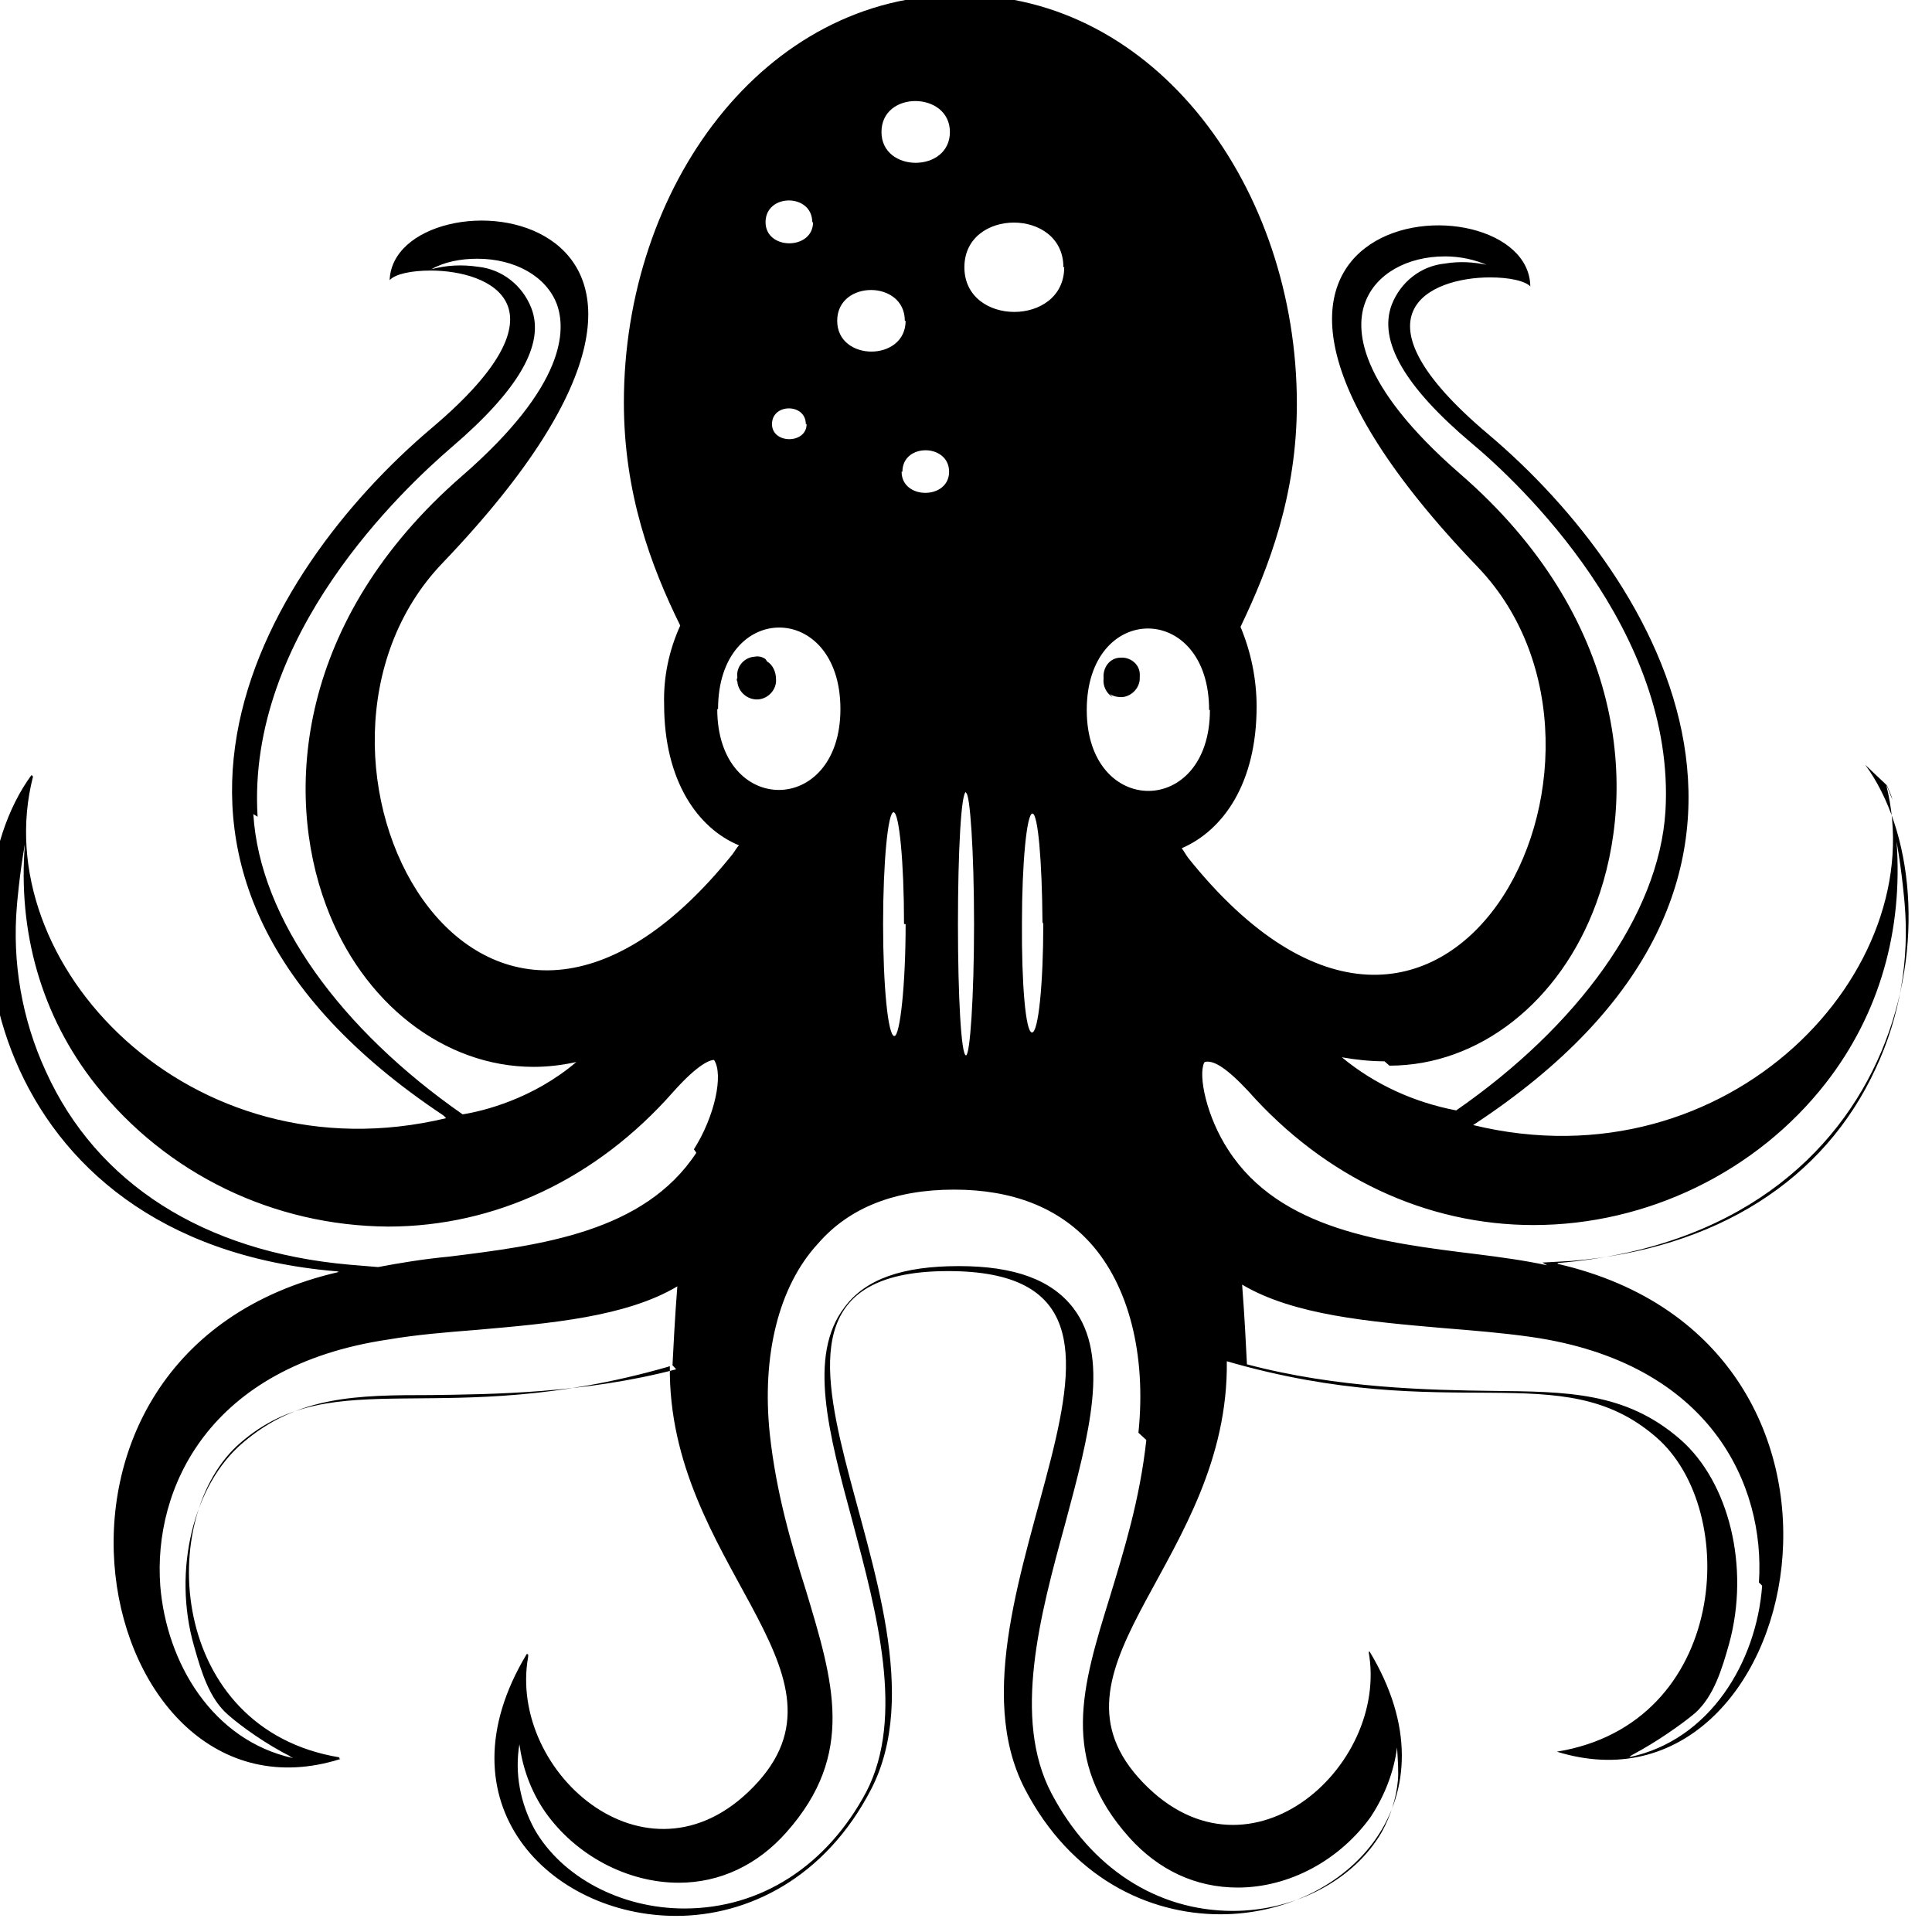 <svg viewBox="0 0 24 24" xmlns="http://www.w3.org/2000/svg"><path d="M23.44 9.756c.02.05.05.11.07.18 -.03-.06-.05-.13-.08-.19 .59 2.3-1.95 5.003-5.13 4.23h0c4.59-3.01 2.33-6.772.19-8.58 -1.77-1.49-.73-1.95.02-1.95 .23 0 .44.04.51.121l-.01-.01 0 0c-.02-1.44-5.07-1.11-.65 3.49 2.26 2.365-.41 7.596-3.6 3.61v0c-.03-.04-.05-.08-.08-.12 .51-.22.93-.8.93-1.76v0c0-.34-.07-.68-.2-.99 .36-.75.7-1.65.7-2.77 0-2.684-1.75-5.08-4.18-5.08C9.49-.07 7.75 2.32 7.75 5c0 1.12.33 2.02.7 2.771v0c-.14.31-.21.64-.2.98 0 .95.42 1.54.93 1.75h0c-.03.03-.05.07-.08.11 -3.19 3.97-5.87-1.26-3.6-3.62 4.41-4.61-.633-4.926-.66-3.5l0-.01c.07-.08.28-.12.51-.12 .742 0 1.78.46.02 1.95 -2.133 1.8-4.383 5.53.13 8.54 .01.01.03.02.04.04 -3.18.76-5.72-1.93-5.131-4.24l0-.01c-.01 0-.01 0-.01 0l0-.01 -.01 0c-1.18 1.61-.606 5.779 3.77 6.16 .01 0 .03 0 .05.01 -4.36 1-3.048 7.02.02 6.05l-.02-.01 .01-.01c-2.134-.35-2.294-2.997-1.23-3.91 1.17-1.01 2.51-.14 5.302-.94l.03-.01c-.03 2.44 2.35 3.76 1.1 5.16 -1.32 1.47-3.12-.1-2.86-1.55l0-.03 -.01 0v-.01l-.01.01C5.43 22.4 6.83 23.8 8.4 23.8c.89 0 1.85-.47 2.42-1.57 1.21-2.34-2.39-6.44.96-6.44 3.34 0-.26 4.09.95 6.43 .57 1.1 1.53 1.56 2.43 1.56 1.57 0 2.97-1.42 1.85-3.27l0 .02 -.01-.02c.27 1.45-1.54 3.05-2.86 1.57 -1.25-1.41 1.13-2.72 1.1-5.17 2.8.81 4.15-.08 5.33.94 1.06.91.9 3.564-1.23 3.91h0c3.07.95 4.37-5.06.01-6.06l0-.01c4.44-.37 5.009-4.573 3.82-6.19Zm-20.24.39c-.14-2.25 1.81-4.073 2.41-4.59 .83-.71 1.165-1.28.99-1.73v0c-.11-.28-.36-.48-.66-.512l-.001 0c-.2-.03-.39-.02-.58.03 .16-.09.36-.13.57-.13 .47 0 .86.22.99.569 .11.31.12 1-1.18 2.13 -2.047 1.78-2.213 3.92-1.69 5.33 .45 1.22 1.47 2.01 2.58 2.01 .17 0 .35-.02.53-.06 -.54.46-1.16.61-1.412.65 -1.5-1.045-2.52-2.42-2.6-3.73ZM8.4 17.01c-1.14.3-2.3.31-3.04.32 -.93 0-1.66.01-2.34.59 -.617.52-.88 1.59-.609 2.53 .09.32.19.65.42.85 .17.15.48.37.78.52l-.02-.01c.01.01.03.02.05.03 -1-.22-1.572-1.18-1.65-2.14 -.09-1.21.6-2.73 2.832-3.06 .35-.06.72-.09 1.101-.12 .91-.08 1.85-.16 2.49-.54 -.03.38-.05.78-.06.98Zm.25-2.69c-.65.99-1.94 1.15-3.07 1.29 -.32.03-.62.08-.883.13l-.36-.03C2.53 15.55 1.2 14.7.57 13.31v0c-.3-.65-.42-1.36-.36-2.06 0 0 .03-.38.1-.77 -.09 1.09.2 2.138.88 2.997h0c.88 1.11 2.21 1.75 3.63 1.76 1.33 0 2.588-.59 3.54-1.67 .33-.37.47-.4.51-.4 .12.18.01.7-.25 1.11ZM15.03 8.82c0 1.34-1.53 1.34-1.53 0 0-1.35 1.52-1.35 1.52 0Zm-1.81-5.5c0 .74-1.24.74-1.24 0s1.23-.74 1.23 0Zm-.26 8.156c0 .74-.06 1.35-.14 1.35 -.08 0-.13-.61-.125-1.36 0-.75.06-1.36.13-1.36s.12.6.125 1.35ZM12 9.85c.05 0 .1.73.1 1.63 0 .9-.05 1.63-.1 1.63 -.06 0-.1-.73-.1-1.63 0-.91.04-1.64.1-1.64Zm-.2-8.21c0 .51-.85.51-.85 0 0-.52.85-.506.85 0Zm-.59 4.22c0-.36.58-.351.58 0 0 .35-.59.35-.59 0Zm.04 5.62c0 .76-.07 1.39-.14 1.39 -.08 0-.14-.63-.14-1.39 0-.77.06-1.39.13-1.39s.13.62.13 1.388Zm0-7.495c0 .51-.85.51-.85 0s.84-.51.84 0ZM10.1 2.76c0 .35-.59.35-.59 0 0-.36.58-.36.58 0Zm-.08 2.508c0 .25-.43.25-.43 0 0-.26.42-.26.42 0Zm-1.1 3.54c0-1.35 1.52-1.35 1.52 0 0 1.34-1.53 1.34-1.53 0Zm5.32 9.08c-.08.74-.28 1.38-.45 1.94 -.35 1.13-.63 2.03.24 3 .36.4.82.62 1.346.62 .64 0 1.27-.34 1.66-.89h-.001c.17-.26.28-.55.32-.85 .01.16.02.31.01.41v0c-.02.22-.09.44-.2.64 -.34.59-1.07.98-1.85.98 -.95 0-1.77-.54-2.253-1.46 -.49-.93-.14-2.22.17-3.35 .3-1.12.56-2.08.1-2.68 -.27-.35-.73-.52-1.42-.52 -.7 0-1.16.16-1.42.51 -.46.6-.2 1.56.1 2.67 .3 1.13.65 2.42.17 3.35 -.49.92-1.31 1.45-2.26 1.45 -.79 0-1.52-.39-1.86-.98h0c-.18-.33-.25-.7-.19-1.06 .04.29.14.58.32.84 .38.54 1.02.88 1.66.88 .51 0 .98-.22 1.34-.63 .86-.97.58-1.87.24-3 -.18-.57-.37-1.21-.45-1.95 -.1-.97.11-1.83.6-2.36 .39-.45.96-.67 1.69-.67 .72 0 1.29.22 1.69.66 .48.53.7 1.39.6 2.36Zm3.02-4.65c1.11 0 2.122-.79 2.57-2.02 .52-1.41.36-3.55-1.69-5.33 -1.3-1.13-1.3-1.82-1.18-2.134 .13-.35.52-.569.99-.569 .19 0 .37.04.53.11l.01 0 -.001-.001c-.18-.04-.36-.05-.54-.02v0c-.3.03-.55.23-.66.51 -.17.45.16 1.02.99 1.72 .6.5 2.54 2.33 2.41 4.57 -.08 1.3-1.1 2.68-2.6 3.72v0c-.52-.1-1.01-.32-1.42-.66 .17.03.35.05.53.05Zm4.63 6.46c-.07.95-.65 1.92-1.65 2.13 .01-.01.02-.02.04-.03 .3-.16.6-.37.78-.52 .23-.21.33-.54.42-.86 .26-.95 0-2.01-.61-2.54 -.68-.59-1.41-.59-2.34-.6 -.75-.01-1.91-.03-3.04-.33 -.01-.2-.03-.61-.06-.99 .64.38 1.58.46 2.5.54 .37.03.74.06 1.09.11 2.23.32 2.91 1.84 2.83 3.05Zm-2.67-3.98c-.28-.06-.57-.1-.89-.14 -1.14-.14-2.43-.3-3.07-1.29 -.27-.41-.38-.93-.3-1.09v0c.01-.01.03-.01.04-.01 .09 0 .23.07.51.37 .95 1.07 2.21 1.66 3.54 1.66 1.41 0 2.77-.66 3.63-1.763 .67-.86.96-1.9.88-3 .07.39.1.77.1.77v-.001c.06.7-.06 1.41-.36 2.05 -.64 1.39-1.98 2.24-3.78 2.39l-.36.02Zm-9.69-7.5v0c.07.04.11.13.11.22v0c.01.12-.09.24-.22.25 -.13.01-.25-.09-.26-.22 -.01-.02-.01-.03 0-.05v0c-.02-.13.08-.25.21-.26 .05-.01.1 0 .14.03Zm4.29.44h-.001c-.08-.05-.12-.14-.11-.23V8.42c-.01-.13.08-.25.21-.25 .12-.01.24.08.24.21 0 .01 0 .02 0 .03h-.001c.01.12-.09.24-.22.25 -.06 0-.11-.01-.15-.04Z"/></svg>